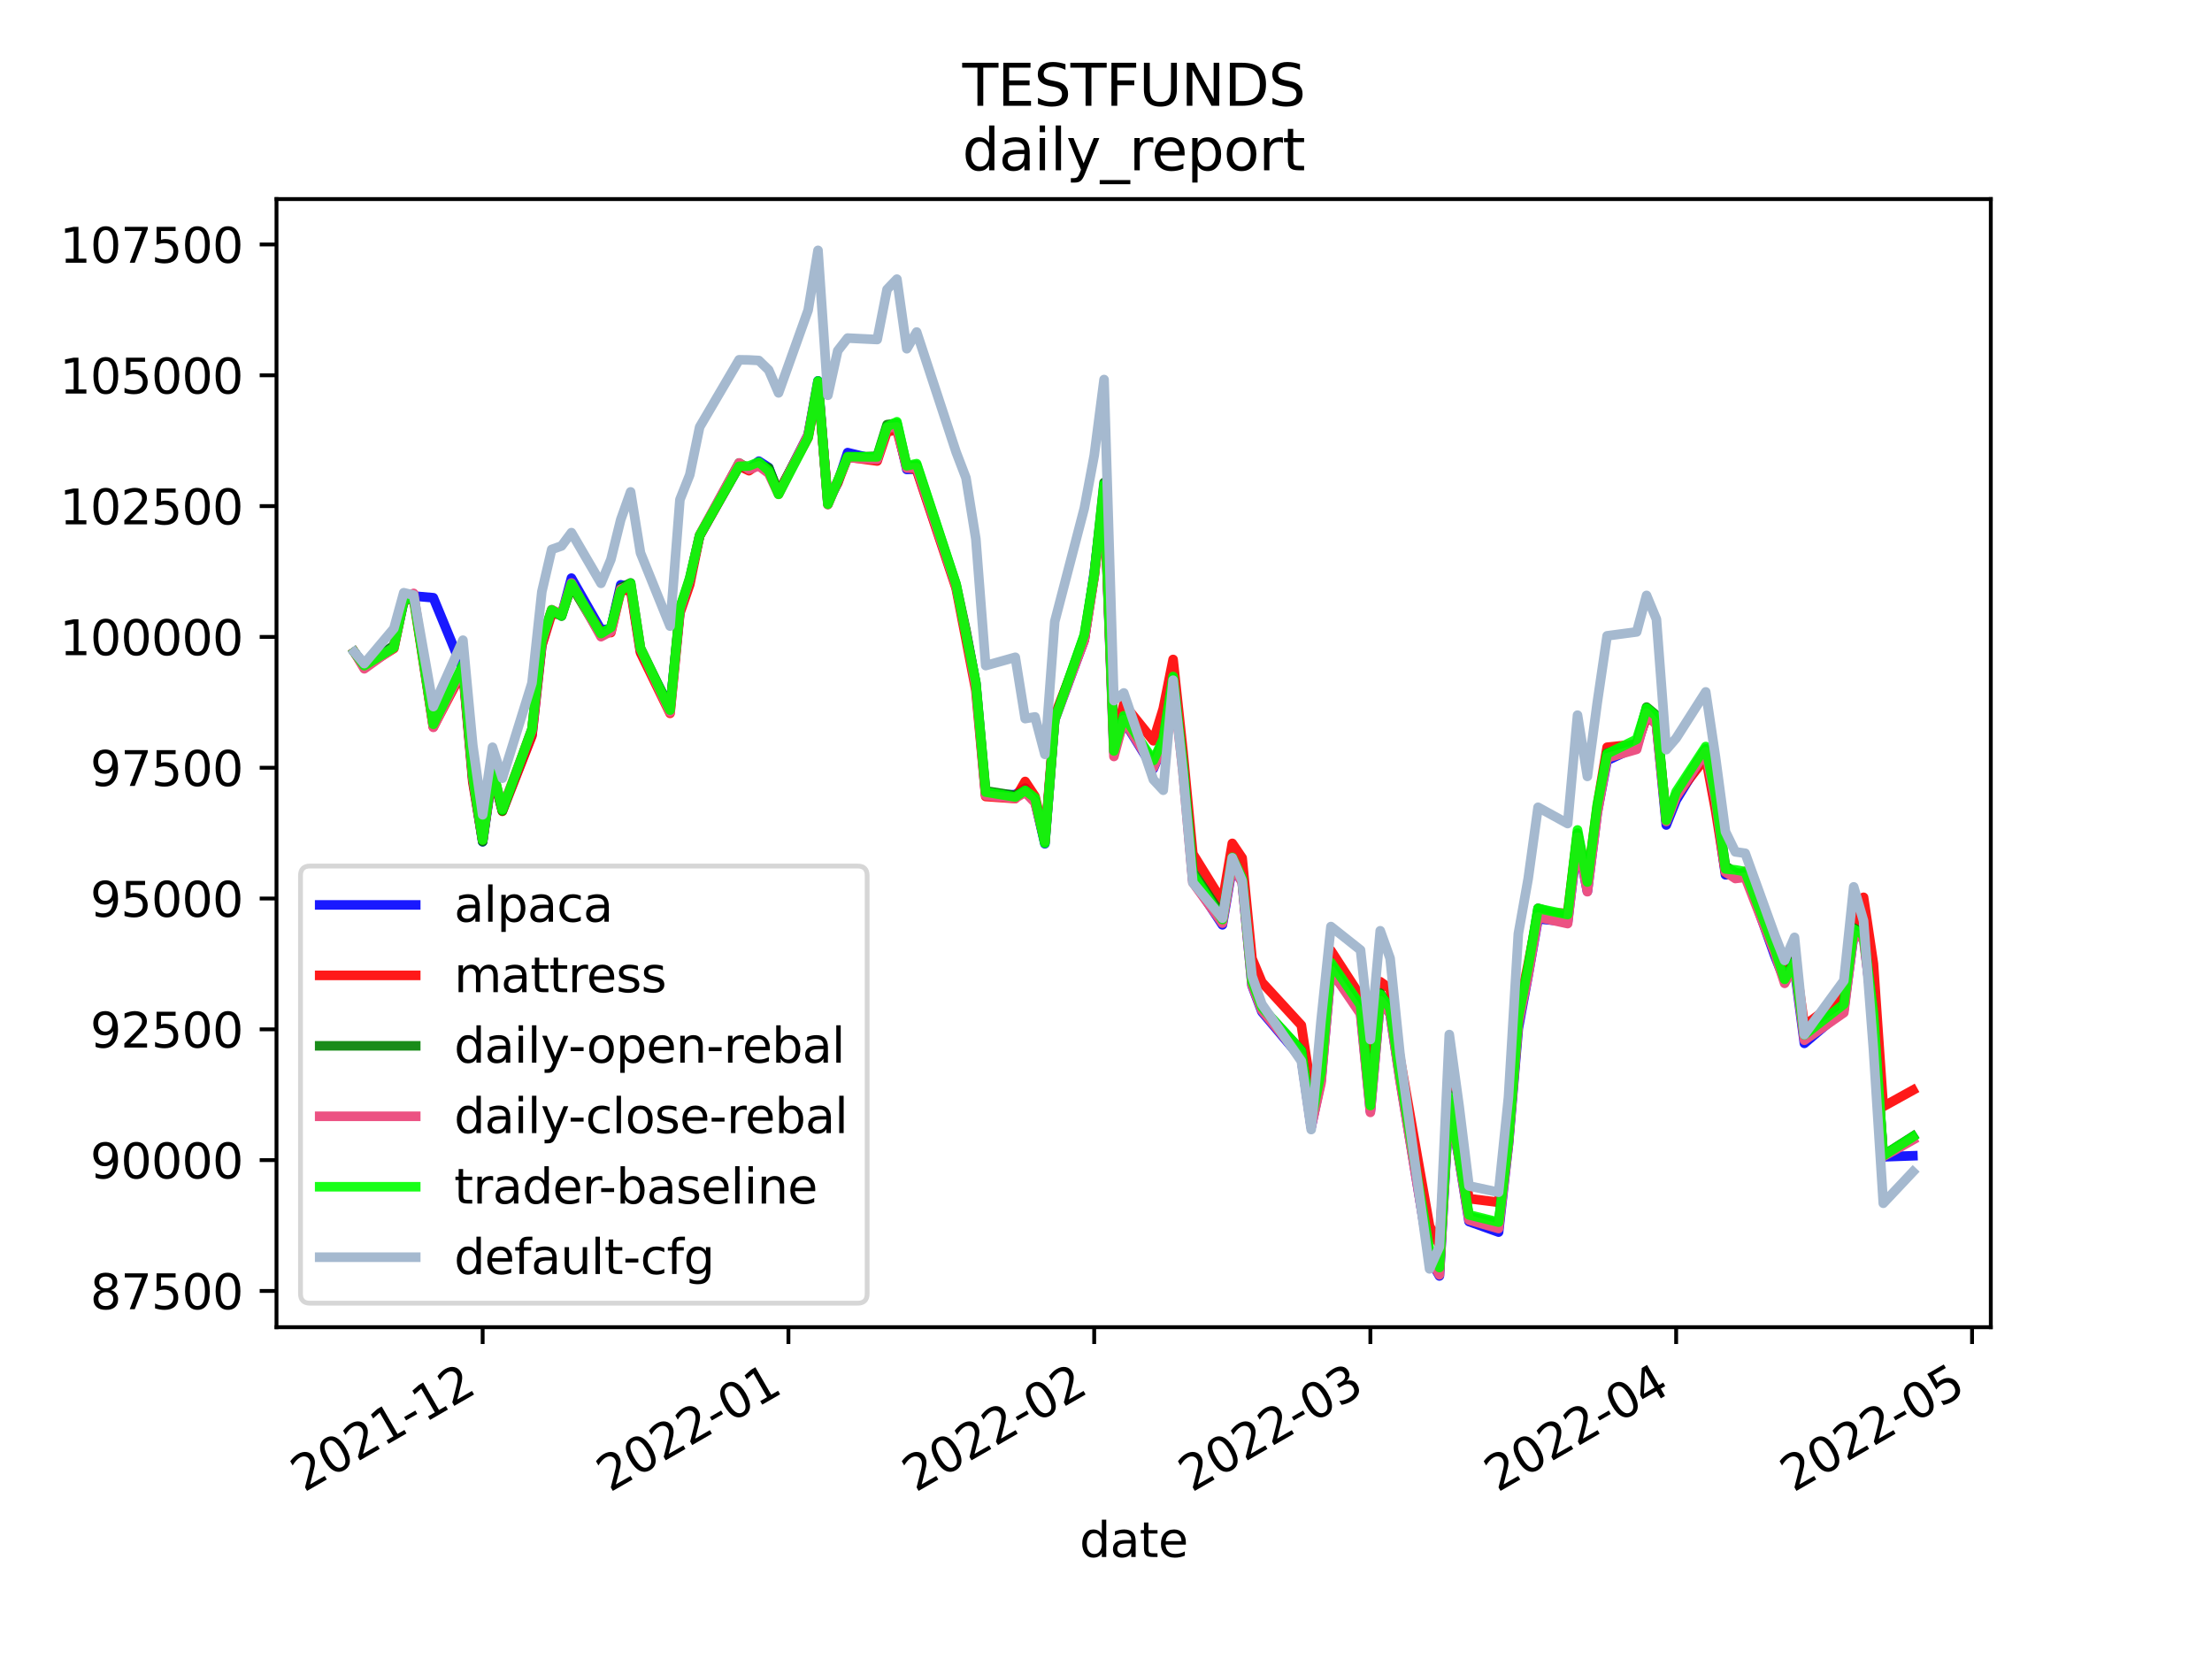 <?xml version="1.0" encoding="utf-8" standalone="no"?>
<!DOCTYPE svg PUBLIC "-//W3C//DTD SVG 1.1//EN"
  "http://www.w3.org/Graphics/SVG/1.1/DTD/svg11.dtd">
<svg height="345.6pt" version="1.1" viewBox="0 0 460.8 345.6" width="460.8pt" xmlns="http://www.w3.org/2000/svg" xmlns:xlink="http://www.w3.org/1999/xlink">
 <defs>
  <style type="text/css">*{stroke-linecap:butt;stroke-linejoin:round;}</style>
 </defs>
 <g id="figure_1">
  <g id="patch_1">
   <path d="M 0 345.6 
L 460.8 345.6 
L 460.8 0 
L 0 0 
z
" style="fill:#ffffff;"/>
  </g>
  <g id="axes_1">
   <g id="patch_2">
    <path d="M 57.6 276.48 
L 414.72 276.48 
L 414.72 41.472 
L 57.6 41.472 
z
" style="fill:#ffffff;"/>
   </g>
   <g id="matplotlib.axis_1">
    <g id="xtick_1">
     <g id="line2d_1">
      <defs>
       <path d="M 0 0 
L 0 3.5 
" id="m4048d8fb0c" style="stroke:#000000;stroke-width:0.8;"/>
      </defs>
      <g>
       <use style="stroke:#000000;stroke-width:0.8;" x="100.545" xlink:href="#m4048d8fb0c" y="276.48"/>
      </g>
     </g>
     <g id="text_1">
      <!-- 2021-12 -->
      <g transform="translate(63.32 310.952)rotate(-30)scale(0.1 -0.1)">
       <defs>
        <path d="M 1228 531 
L 3431 531 
L 3431 0 
L 469 0 
L 469 531 
Q 828 903 1448 1529 
Q 2069 2156 2228 2338 
Q 2531 2678 2651 2914 
Q 2772 3150 2772 3378 
Q 2772 3750 2511 3984 
Q 2250 4219 1831 4219 
Q 1534 4219 1204 4116 
Q 875 4013 500 3803 
L 500 4441 
Q 881 4594 1212 4672 
Q 1544 4750 1819 4750 
Q 2544 4750 2975 4387 
Q 3406 4025 3406 3419 
Q 3406 3131 3298 2873 
Q 3191 2616 2906 2266 
Q 2828 2175 2409 1742 
Q 1991 1309 1228 531 
z
" id="DejaVuSans-32" transform="scale(0.016)"/>
        <path d="M 2034 4250 
Q 1547 4250 1301 3770 
Q 1056 3291 1056 2328 
Q 1056 1369 1301 889 
Q 1547 409 2034 409 
Q 2525 409 2770 889 
Q 3016 1369 3016 2328 
Q 3016 3291 2770 3770 
Q 2525 4250 2034 4250 
z
M 2034 4750 
Q 2819 4750 3233 4129 
Q 3647 3509 3647 2328 
Q 3647 1150 3233 529 
Q 2819 -91 2034 -91 
Q 1250 -91 836 529 
Q 422 1150 422 2328 
Q 422 3509 836 4129 
Q 1250 4750 2034 4750 
z
" id="DejaVuSans-30" transform="scale(0.016)"/>
        <path d="M 794 531 
L 1825 531 
L 1825 4091 
L 703 3866 
L 703 4441 
L 1819 4666 
L 2450 4666 
L 2450 531 
L 3481 531 
L 3481 0 
L 794 0 
L 794 531 
z
" id="DejaVuSans-31" transform="scale(0.016)"/>
        <path d="M 313 2009 
L 1997 2009 
L 1997 1497 
L 313 1497 
L 313 2009 
z
" id="DejaVuSans-2d" transform="scale(0.016)"/>
       </defs>
       <use xlink:href="#DejaVuSans-32"/>
       <use x="63.623" xlink:href="#DejaVuSans-30"/>
       <use x="127.246" xlink:href="#DejaVuSans-32"/>
       <use x="190.869" xlink:href="#DejaVuSans-31"/>
       <use x="254.492" xlink:href="#DejaVuSans-2d"/>
       <use x="290.576" xlink:href="#DejaVuSans-31"/>
       <use x="354.199" xlink:href="#DejaVuSans-32"/>
      </g>
     </g>
    </g>
    <g id="xtick_2">
     <g id="line2d_2">
      <g>
       <use style="stroke:#000000;stroke-width:0.8;" x="164.243" xlink:href="#m4048d8fb0c" y="276.48"/>
      </g>
     </g>
     <g id="text_2">
      <!-- 2022-01 -->
      <g transform="translate(127.018 310.952)rotate(-30)scale(0.1 -0.1)">
       <use xlink:href="#DejaVuSans-32"/>
       <use x="63.623" xlink:href="#DejaVuSans-30"/>
       <use x="127.246" xlink:href="#DejaVuSans-32"/>
       <use x="190.869" xlink:href="#DejaVuSans-32"/>
       <use x="254.492" xlink:href="#DejaVuSans-2d"/>
       <use x="290.576" xlink:href="#DejaVuSans-30"/>
       <use x="354.199" xlink:href="#DejaVuSans-31"/>
      </g>
     </g>
    </g>
    <g id="xtick_3">
     <g id="line2d_3">
      <g>
       <use style="stroke:#000000;stroke-width:0.8;" x="227.941" xlink:href="#m4048d8fb0c" y="276.48"/>
      </g>
     </g>
     <g id="text_3">
      <!-- 2022-02 -->
      <g transform="translate(190.716 310.952)rotate(-30)scale(0.1 -0.1)">
       <use xlink:href="#DejaVuSans-32"/>
       <use x="63.623" xlink:href="#DejaVuSans-30"/>
       <use x="127.246" xlink:href="#DejaVuSans-32"/>
       <use x="190.869" xlink:href="#DejaVuSans-32"/>
       <use x="254.492" xlink:href="#DejaVuSans-2d"/>
       <use x="290.576" xlink:href="#DejaVuSans-30"/>
       <use x="354.199" xlink:href="#DejaVuSans-32"/>
      </g>
     </g>
    </g>
    <g id="xtick_4">
     <g id="line2d_4">
      <g>
       <use style="stroke:#000000;stroke-width:0.8;" x="285.475" xlink:href="#m4048d8fb0c" y="276.48"/>
      </g>
     </g>
     <g id="text_4">
      <!-- 2022-03 -->
      <g transform="translate(248.25 310.952)rotate(-30)scale(0.1 -0.1)">
       <defs>
        <path d="M 2597 2516 
Q 3050 2419 3304 2112 
Q 3559 1806 3559 1356 
Q 3559 666 3084 287 
Q 2609 -91 1734 -91 
Q 1441 -91 1130 -33 
Q 819 25 488 141 
L 488 750 
Q 750 597 1062 519 
Q 1375 441 1716 441 
Q 2309 441 2620 675 
Q 2931 909 2931 1356 
Q 2931 1769 2642 2001 
Q 2353 2234 1838 2234 
L 1294 2234 
L 1294 2753 
L 1863 2753 
Q 2328 2753 2575 2939 
Q 2822 3125 2822 3475 
Q 2822 3834 2567 4026 
Q 2313 4219 1838 4219 
Q 1578 4219 1281 4162 
Q 984 4106 628 3988 
L 628 4550 
Q 988 4650 1302 4700 
Q 1616 4750 1894 4750 
Q 2613 4750 3031 4423 
Q 3450 4097 3450 3541 
Q 3450 3153 3228 2886 
Q 3006 2619 2597 2516 
z
" id="DejaVuSans-33" transform="scale(0.016)"/>
       </defs>
       <use xlink:href="#DejaVuSans-32"/>
       <use x="63.623" xlink:href="#DejaVuSans-30"/>
       <use x="127.246" xlink:href="#DejaVuSans-32"/>
       <use x="190.869" xlink:href="#DejaVuSans-32"/>
       <use x="254.492" xlink:href="#DejaVuSans-2d"/>
       <use x="290.576" xlink:href="#DejaVuSans-30"/>
       <use x="354.199" xlink:href="#DejaVuSans-33"/>
      </g>
     </g>
    </g>
    <g id="xtick_5">
     <g id="line2d_5">
      <g>
       <use style="stroke:#000000;stroke-width:0.8;" x="349.173" xlink:href="#m4048d8fb0c" y="276.48"/>
      </g>
     </g>
     <g id="text_5">
      <!-- 2022-04 -->
      <g transform="translate(311.948 310.952)rotate(-30)scale(0.1 -0.1)">
       <defs>
        <path d="M 2419 4116 
L 825 1625 
L 2419 1625 
L 2419 4116 
z
M 2253 4666 
L 3047 4666 
L 3047 1625 
L 3713 1625 
L 3713 1100 
L 3047 1100 
L 3047 0 
L 2419 0 
L 2419 1100 
L 313 1100 
L 313 1709 
L 2253 4666 
z
" id="DejaVuSans-34" transform="scale(0.016)"/>
       </defs>
       <use xlink:href="#DejaVuSans-32"/>
       <use x="63.623" xlink:href="#DejaVuSans-30"/>
       <use x="127.246" xlink:href="#DejaVuSans-32"/>
       <use x="190.869" xlink:href="#DejaVuSans-32"/>
       <use x="254.492" xlink:href="#DejaVuSans-2d"/>
       <use x="290.576" xlink:href="#DejaVuSans-30"/>
       <use x="354.199" xlink:href="#DejaVuSans-34"/>
      </g>
     </g>
    </g>
    <g id="xtick_6">
     <g id="line2d_6">
      <g>
       <use style="stroke:#000000;stroke-width:0.8;" x="410.816" xlink:href="#m4048d8fb0c" y="276.48"/>
      </g>
     </g>
     <g id="text_6">
      <!-- 2022-05 -->
      <g transform="translate(373.591 310.952)rotate(-30)scale(0.1 -0.1)">
       <defs>
        <path d="M 691 4666 
L 3169 4666 
L 3169 4134 
L 1269 4134 
L 1269 2991 
Q 1406 3038 1543 3061 
Q 1681 3084 1819 3084 
Q 2600 3084 3056 2656 
Q 3513 2228 3513 1497 
Q 3513 744 3044 326 
Q 2575 -91 1722 -91 
Q 1428 -91 1123 -41 
Q 819 9 494 109 
L 494 744 
Q 775 591 1075 516 
Q 1375 441 1709 441 
Q 2250 441 2565 725 
Q 2881 1009 2881 1497 
Q 2881 1984 2565 2268 
Q 2250 2553 1709 2553 
Q 1456 2553 1204 2497 
Q 953 2441 691 2322 
L 691 4666 
z
" id="DejaVuSans-35" transform="scale(0.016)"/>
       </defs>
       <use xlink:href="#DejaVuSans-32"/>
       <use x="63.623" xlink:href="#DejaVuSans-30"/>
       <use x="127.246" xlink:href="#DejaVuSans-32"/>
       <use x="190.869" xlink:href="#DejaVuSans-32"/>
       <use x="254.492" xlink:href="#DejaVuSans-2d"/>
       <use x="290.576" xlink:href="#DejaVuSans-30"/>
       <use x="354.199" xlink:href="#DejaVuSans-35"/>
      </g>
     </g>
    </g>
    <g id="text_7">
     <!-- date -->
     <g transform="translate(224.885 324.351)scale(0.1 -0.1)">
      <defs>
       <path d="M 2906 2969 
L 2906 4863 
L 3481 4863 
L 3481 0 
L 2906 0 
L 2906 525 
Q 2725 213 2448 61 
Q 2172 -91 1784 -91 
Q 1150 -91 751 415 
Q 353 922 353 1747 
Q 353 2572 751 3078 
Q 1150 3584 1784 3584 
Q 2172 3584 2448 3432 
Q 2725 3281 2906 2969 
z
M 947 1747 
Q 947 1113 1208 752 
Q 1469 391 1925 391 
Q 2381 391 2643 752 
Q 2906 1113 2906 1747 
Q 2906 2381 2643 2742 
Q 2381 3103 1925 3103 
Q 1469 3103 1208 2742 
Q 947 2381 947 1747 
z
" id="DejaVuSans-64" transform="scale(0.016)"/>
       <path d="M 2194 1759 
Q 1497 1759 1228 1600 
Q 959 1441 959 1056 
Q 959 750 1161 570 
Q 1363 391 1709 391 
Q 2188 391 2477 730 
Q 2766 1069 2766 1631 
L 2766 1759 
L 2194 1759 
z
M 3341 1997 
L 3341 0 
L 2766 0 
L 2766 531 
Q 2569 213 2275 61 
Q 1981 -91 1556 -91 
Q 1019 -91 701 211 
Q 384 513 384 1019 
Q 384 1609 779 1909 
Q 1175 2209 1959 2209 
L 2766 2209 
L 2766 2266 
Q 2766 2663 2505 2880 
Q 2244 3097 1772 3097 
Q 1472 3097 1187 3025 
Q 903 2953 641 2809 
L 641 3341 
Q 956 3463 1253 3523 
Q 1550 3584 1831 3584 
Q 2591 3584 2966 3190 
Q 3341 2797 3341 1997 
z
" id="DejaVuSans-61" transform="scale(0.016)"/>
       <path d="M 1172 4494 
L 1172 3500 
L 2356 3500 
L 2356 3053 
L 1172 3053 
L 1172 1153 
Q 1172 725 1289 603 
Q 1406 481 1766 481 
L 2356 481 
L 2356 0 
L 1766 0 
Q 1100 0 847 248 
Q 594 497 594 1153 
L 594 3053 
L 172 3053 
L 172 3500 
L 594 3500 
L 594 4494 
L 1172 4494 
z
" id="DejaVuSans-74" transform="scale(0.016)"/>
       <path d="M 3597 1894 
L 3597 1613 
L 953 1613 
Q 991 1019 1311 708 
Q 1631 397 2203 397 
Q 2534 397 2845 478 
Q 3156 559 3463 722 
L 3463 178 
Q 3153 47 2828 -22 
Q 2503 -91 2169 -91 
Q 1331 -91 842 396 
Q 353 884 353 1716 
Q 353 2575 817 3079 
Q 1281 3584 2069 3584 
Q 2775 3584 3186 3129 
Q 3597 2675 3597 1894 
z
M 3022 2063 
Q 3016 2534 2758 2815 
Q 2500 3097 2075 3097 
Q 1594 3097 1305 2825 
Q 1016 2553 972 2059 
L 3022 2063 
z
" id="DejaVuSans-65" transform="scale(0.016)"/>
      </defs>
      <use xlink:href="#DejaVuSans-64"/>
      <use x="63.477" xlink:href="#DejaVuSans-61"/>
      <use x="124.756" xlink:href="#DejaVuSans-74"/>
      <use x="163.965" xlink:href="#DejaVuSans-65"/>
     </g>
    </g>
   </g>
   <g id="matplotlib.axis_2">
    <g id="ytick_1">
     <g id="line2d_7">
      <defs>
       <path d="M 0 0 
L -3.5 0 
" id="me49f581b72" style="stroke:#000000;stroke-width:0.8;"/>
      </defs>
      <g>
       <use style="stroke:#000000;stroke-width:0.8;" x="57.6" xlink:href="#me49f581b72" y="268.928"/>
      </g>
     </g>
     <g id="text_8">
      <!-- 87500 -->
      <g transform="translate(18.788 272.727)scale(0.1 -0.1)">
       <defs>
        <path d="M 2034 2216 
Q 1584 2216 1326 1975 
Q 1069 1734 1069 1313 
Q 1069 891 1326 650 
Q 1584 409 2034 409 
Q 2484 409 2743 651 
Q 3003 894 3003 1313 
Q 3003 1734 2745 1975 
Q 2488 2216 2034 2216 
z
M 1403 2484 
Q 997 2584 770 2862 
Q 544 3141 544 3541 
Q 544 4100 942 4425 
Q 1341 4750 2034 4750 
Q 2731 4750 3128 4425 
Q 3525 4100 3525 3541 
Q 3525 3141 3298 2862 
Q 3072 2584 2669 2484 
Q 3125 2378 3379 2068 
Q 3634 1759 3634 1313 
Q 3634 634 3220 271 
Q 2806 -91 2034 -91 
Q 1263 -91 848 271 
Q 434 634 434 1313 
Q 434 1759 690 2068 
Q 947 2378 1403 2484 
z
M 1172 3481 
Q 1172 3119 1398 2916 
Q 1625 2713 2034 2713 
Q 2441 2713 2670 2916 
Q 2900 3119 2900 3481 
Q 2900 3844 2670 4047 
Q 2441 4250 2034 4250 
Q 1625 4250 1398 4047 
Q 1172 3844 1172 3481 
z
" id="DejaVuSans-38" transform="scale(0.016)"/>
        <path d="M 525 4666 
L 3525 4666 
L 3525 4397 
L 1831 0 
L 1172 0 
L 2766 4134 
L 525 4134 
L 525 4666 
z
" id="DejaVuSans-37" transform="scale(0.016)"/>
       </defs>
       <use xlink:href="#DejaVuSans-38"/>
       <use x="63.623" xlink:href="#DejaVuSans-37"/>
       <use x="127.246" xlink:href="#DejaVuSans-35"/>
       <use x="190.869" xlink:href="#DejaVuSans-30"/>
       <use x="254.492" xlink:href="#DejaVuSans-30"/>
      </g>
     </g>
    </g>
    <g id="ytick_2">
     <g id="line2d_8">
      <g>
       <use style="stroke:#000000;stroke-width:0.8;" x="57.6" xlink:href="#me49f581b72" y="241.678"/>
      </g>
     </g>
     <g id="text_9">
      <!-- 90000 -->
      <g transform="translate(18.788 245.477)scale(0.1 -0.1)">
       <defs>
        <path d="M 703 97 
L 703 672 
Q 941 559 1184 500 
Q 1428 441 1663 441 
Q 2288 441 2617 861 
Q 2947 1281 2994 2138 
Q 2813 1869 2534 1725 
Q 2256 1581 1919 1581 
Q 1219 1581 811 2004 
Q 403 2428 403 3163 
Q 403 3881 828 4315 
Q 1253 4750 1959 4750 
Q 2769 4750 3195 4129 
Q 3622 3509 3622 2328 
Q 3622 1225 3098 567 
Q 2575 -91 1691 -91 
Q 1453 -91 1209 -44 
Q 966 3 703 97 
z
M 1959 2075 
Q 2384 2075 2632 2365 
Q 2881 2656 2881 3163 
Q 2881 3666 2632 3958 
Q 2384 4250 1959 4250 
Q 1534 4250 1286 3958 
Q 1038 3666 1038 3163 
Q 1038 2656 1286 2365 
Q 1534 2075 1959 2075 
z
" id="DejaVuSans-39" transform="scale(0.016)"/>
       </defs>
       <use xlink:href="#DejaVuSans-39"/>
       <use x="63.623" xlink:href="#DejaVuSans-30"/>
       <use x="127.246" xlink:href="#DejaVuSans-30"/>
       <use x="190.869" xlink:href="#DejaVuSans-30"/>
       <use x="254.492" xlink:href="#DejaVuSans-30"/>
      </g>
     </g>
    </g>
    <g id="ytick_3">
     <g id="line2d_9">
      <g>
       <use style="stroke:#000000;stroke-width:0.8;" x="57.6" xlink:href="#me49f581b72" y="214.429"/>
      </g>
     </g>
     <g id="text_10">
      <!-- 92500 -->
      <g transform="translate(18.788 218.228)scale(0.1 -0.1)">
       <use xlink:href="#DejaVuSans-39"/>
       <use x="63.623" xlink:href="#DejaVuSans-32"/>
       <use x="127.246" xlink:href="#DejaVuSans-35"/>
       <use x="190.869" xlink:href="#DejaVuSans-30"/>
       <use x="254.492" xlink:href="#DejaVuSans-30"/>
      </g>
     </g>
    </g>
    <g id="ytick_4">
     <g id="line2d_10">
      <g>
       <use style="stroke:#000000;stroke-width:0.8;" x="57.6" xlink:href="#me49f581b72" y="187.179"/>
      </g>
     </g>
     <g id="text_11">
      <!-- 95000 -->
      <g transform="translate(18.788 190.979)scale(0.1 -0.1)">
       <use xlink:href="#DejaVuSans-39"/>
       <use x="63.623" xlink:href="#DejaVuSans-35"/>
       <use x="127.246" xlink:href="#DejaVuSans-30"/>
       <use x="190.869" xlink:href="#DejaVuSans-30"/>
       <use x="254.492" xlink:href="#DejaVuSans-30"/>
      </g>
     </g>
    </g>
    <g id="ytick_5">
     <g id="line2d_11">
      <g>
       <use style="stroke:#000000;stroke-width:0.8;" x="57.6" xlink:href="#me49f581b72" y="159.93"/>
      </g>
     </g>
     <g id="text_12">
      <!-- 97500 -->
      <g transform="translate(18.788 163.729)scale(0.1 -0.1)">
       <use xlink:href="#DejaVuSans-39"/>
       <use x="63.623" xlink:href="#DejaVuSans-37"/>
       <use x="127.246" xlink:href="#DejaVuSans-35"/>
       <use x="190.869" xlink:href="#DejaVuSans-30"/>
       <use x="254.492" xlink:href="#DejaVuSans-30"/>
      </g>
     </g>
    </g>
    <g id="ytick_6">
     <g id="line2d_12">
      <g>
       <use style="stroke:#000000;stroke-width:0.8;" x="57.6" xlink:href="#me49f581b72" y="132.68"/>
      </g>
     </g>
     <g id="text_13">
      <!-- 100000 -->
      <g transform="translate(12.425 136.48)scale(0.1 -0.1)">
       <use xlink:href="#DejaVuSans-31"/>
       <use x="63.623" xlink:href="#DejaVuSans-30"/>
       <use x="127.246" xlink:href="#DejaVuSans-30"/>
       <use x="190.869" xlink:href="#DejaVuSans-30"/>
       <use x="254.492" xlink:href="#DejaVuSans-30"/>
       <use x="318.115" xlink:href="#DejaVuSans-30"/>
      </g>
     </g>
    </g>
    <g id="ytick_7">
     <g id="line2d_13">
      <g>
       <use style="stroke:#000000;stroke-width:0.8;" x="57.6" xlink:href="#me49f581b72" y="105.431"/>
      </g>
     </g>
     <g id="text_14">
      <!-- 102500 -->
      <g transform="translate(12.425 109.23)scale(0.1 -0.1)">
       <use xlink:href="#DejaVuSans-31"/>
       <use x="63.623" xlink:href="#DejaVuSans-30"/>
       <use x="127.246" xlink:href="#DejaVuSans-32"/>
       <use x="190.869" xlink:href="#DejaVuSans-35"/>
       <use x="254.492" xlink:href="#DejaVuSans-30"/>
       <use x="318.115" xlink:href="#DejaVuSans-30"/>
      </g>
     </g>
    </g>
    <g id="ytick_8">
     <g id="line2d_14">
      <g>
       <use style="stroke:#000000;stroke-width:0.8;" x="57.6" xlink:href="#me49f581b72" y="78.182"/>
      </g>
     </g>
     <g id="text_15">
      <!-- 105000 -->
      <g transform="translate(12.425 81.981)scale(0.1 -0.1)">
       <use xlink:href="#DejaVuSans-31"/>
       <use x="63.623" xlink:href="#DejaVuSans-30"/>
       <use x="127.246" xlink:href="#DejaVuSans-35"/>
       <use x="190.869" xlink:href="#DejaVuSans-30"/>
       <use x="254.492" xlink:href="#DejaVuSans-30"/>
       <use x="318.115" xlink:href="#DejaVuSans-30"/>
      </g>
     </g>
    </g>
    <g id="ytick_9">
     <g id="line2d_15">
      <g>
       <use style="stroke:#000000;stroke-width:0.8;" x="57.6" xlink:href="#me49f581b72" y="50.932"/>
      </g>
     </g>
     <g id="text_16">
      <!-- 107500 -->
      <g transform="translate(12.425 54.731)scale(0.1 -0.1)">
       <use xlink:href="#DejaVuSans-31"/>
       <use x="63.623" xlink:href="#DejaVuSans-30"/>
       <use x="127.246" xlink:href="#DejaVuSans-37"/>
       <use x="190.869" xlink:href="#DejaVuSans-35"/>
       <use x="254.492" xlink:href="#DejaVuSans-30"/>
       <use x="318.115" xlink:href="#DejaVuSans-30"/>
      </g>
     </g>
    </g>
   </g>
   <g id="line2d_16">
    <path clip-path="url(#p5a3e09d3bb)" d="M 73.833 135.859 
L 75.888 138.495 
L 82.052 134.688 
L 84.107 125.357 
L 86.161 124.162 
L 90.271 124.522 
L 96.435 139.481 
L 98.49 162.37 
L 100.545 175.36 
L 102.6 161.167 
L 104.654 168.841 
L 110.819 153.027 
L 112.873 134.28 
L 114.928 127.313 
L 116.983 128.153 
L 119.038 120.436 
L 125.202 131.21 
L 127.257 131 
L 129.312 121.83 
L 131.366 122.293 
L 133.421 135.645 
L 139.586 147.456 
L 141.64 127.342 
L 143.695 120.533 
L 145.75 111.585 
L 153.969 97.097 
L 156.024 97.7 
L 158.079 96.069 
L 160.133 97.392 
L 162.188 102.831 
L 168.352 90.564 
L 170.407 79.33 
L 172.462 104.766 
L 174.517 100.53 
L 176.572 94.289 
L 182.736 95.778 
L 184.791 88.864 
L 186.845 88.816 
L 188.9 97.787 
L 190.955 97.711 
L 199.174 122.2 
L 201.229 131.648 
L 203.284 142.418 
L 205.338 165.581 
L 211.503 165.54 
L 213.557 164.191 
L 215.612 166.958 
L 217.667 175.772 
L 219.722 149.97 
L 225.886 133.281 
L 227.941 119.356 
L 229.996 102.092 
L 232.05 156.608 
L 234.105 150.12 
L 240.27 160.136 
L 242.324 155.284 
L 244.379 142.073 
L 246.434 159.61 
L 248.489 183.325 
L 254.653 192.659 
L 256.708 180.591 
L 258.763 183.679 
L 260.817 205.299 
L 262.872 210.757 
L 271.091 220.484 
L 273.146 234.768 
L 275.201 225.063 
L 277.256 202.253 
L 283.42 210.675 
L 285.475 231.415 
L 287.529 208.412 
L 289.584 211.207 
L 291.639 224.783 
L 297.803 262.168 
L 299.858 265.798 
L 301.913 229.66 
L 303.968 241.561 
L 306.022 254.465 
L 312.187 256.673 
L 314.241 238.404 
L 316.296 214.231 
L 318.351 203.146 
L 320.406 191.417 
L 326.57 191.991 
L 328.625 175.158 
L 330.68 185.677 
L 332.734 169.278 
L 334.789 158.415 
L 340.954 155.555 
L 343.008 149.047 
L 345.063 150.738 
L 347.118 171.864 
L 349.173 166.696 
L 355.337 156.625 
L 357.392 167.512 
L 359.447 182.231 
L 361.501 182.146 
L 363.556 181.852 
L 369.72 199.109 
L 371.775 204.256 
L 373.83 201.712 
L 375.885 217.348 
L 384.104 210.348 
L 386.159 194.859 
L 388.213 195.109 
L 390.268 212.386 
L 392.323 240.986 
L 398.487 240.771 
" style="fill:none;stroke:#0000ff;stroke-linecap:square;stroke-opacity:0.9;stroke-width:2;"/>
   </g>
   <g id="line2d_17">
    <path clip-path="url(#p5a3e09d3bb)" d="M 73.833 135.859 
L 75.888 138.943 
L 82.052 135.088 
L 84.107 125.106 
L 86.161 124.699 
L 90.271 151.432 
L 96.435 139.721 
L 98.49 162.912 
L 100.545 175.06 
L 102.6 160.919 
L 104.654 169.009 
L 110.819 153.287 
L 112.873 134.461 
L 114.928 127.856 
L 116.983 128.018 
L 119.038 121.999 
L 125.202 131.778 
L 127.257 131.777 
L 129.312 123.101 
L 131.366 122.853 
L 133.421 135.956 
L 139.586 148.602 
L 141.64 127.704 
L 143.695 121.763 
L 145.75 111.634 
L 153.969 97.051 
L 156.024 98.054 
L 158.079 96.627 
L 160.133 97.917 
L 162.188 102.497 
L 168.352 91.143 
L 170.407 80.273 
L 172.462 104.244 
L 174.517 100.615 
L 176.572 95.216 
L 182.736 96.034 
L 184.791 89.931 
L 186.845 89.574 
L 188.9 97.261 
L 190.955 97.922 
L 199.174 122.536 
L 201.229 133.12 
L 203.284 143.807 
L 205.338 165.925 
L 211.503 166.359 
L 213.557 162.794 
L 215.612 165.888 
L 217.667 174.875 
L 219.722 149.125 
L 225.886 133.277 
L 227.941 120.068 
L 229.996 102.902 
L 232.05 154.888 
L 234.105 146.654 
L 240.27 154.32 
L 242.324 147.631 
L 244.379 137.375 
L 246.434 156.496 
L 248.489 177.864 
L 254.653 187.83 
L 256.708 175.689 
L 258.763 178.729 
L 260.817 199.681 
L 262.872 204.615 
L 271.091 213.574 
L 273.146 226.992 
L 275.201 221.386 
L 277.256 198.03 
L 283.42 207.544 
L 285.475 228.349 
L 287.529 204.508 
L 289.584 205.977 
L 291.639 220.326 
L 297.803 255.426 
L 299.858 259.326 
L 301.913 225.412 
L 303.968 237.847 
L 306.022 249.691 
L 312.187 250.465 
L 314.241 234.194 
L 316.296 210.626 
L 318.351 200.842 
L 320.406 190.181 
L 326.57 190.235 
L 328.625 173.605 
L 330.68 183.575 
L 332.734 167.967 
L 334.789 155.661 
L 340.954 155.021 
L 343.008 149.477 
L 345.063 150.578 
L 347.118 170.184 
L 349.173 165.79 
L 355.337 157.81 
L 357.392 168.864 
L 359.447 181.745 
L 361.501 182.72 
L 363.556 181.53 
L 369.72 197.226 
L 371.775 203.284 
L 373.83 198.975 
L 375.885 213.648 
L 384.104 207.515 
L 386.159 192.766 
L 388.213 186.929 
L 390.268 200.744 
L 392.323 230.511 
L 398.487 227.099 
" style="fill:none;stroke:#ff0000;stroke-linecap:square;stroke-opacity:0.9;stroke-width:2;"/>
   </g>
   <g id="line2d_18">
    <path clip-path="url(#p5a3e09d3bb)" d="M 73.833 135.859 
L 75.888 138.944 
L 82.052 134.425 
L 84.107 124.922 
L 86.161 124.14 
L 90.271 151.263 
L 96.435 138.784 
L 98.49 161.975 
L 100.545 175.307 
L 102.6 160.278 
L 104.654 168.924 
L 110.819 151.854 
L 112.873 133.68 
L 114.928 127.023 
L 116.983 128.355 
L 119.038 121.94 
L 125.202 132.355 
L 127.257 130.808 
L 129.312 122.466 
L 131.366 121.434 
L 133.421 135.009 
L 139.586 147.724 
L 141.64 126.731 
L 143.695 120.748 
L 145.75 111.59 
L 153.969 96.444 
L 156.024 97.682 
L 158.079 96.871 
L 160.133 97.481 
L 162.188 102.646 
L 168.352 90.763 
L 170.407 79.813 
L 172.462 105.048 
L 174.517 100.235 
L 176.572 95.282 
L 182.736 95.042 
L 184.791 88.46 
L 186.845 88.173 
L 188.9 97.067 
L 190.955 96.867 
L 199.174 121.768 
L 201.229 131.311 
L 203.284 142.319 
L 205.338 164.759 
L 211.503 165.737 
L 213.557 164.748 
L 215.612 166.748 
L 217.667 175.528 
L 219.722 149.744 
L 225.886 132.375 
L 227.941 119.851 
L 229.996 100.517 
L 232.05 155.597 
L 234.105 149.394 
L 240.27 158.88 
L 242.324 154.273 
L 244.379 141.193 
L 246.434 159.079 
L 248.489 181.589 
L 254.653 190.856 
L 256.708 179.244 
L 258.763 183.053 
L 260.817 204.008 
L 262.872 209.938 
L 271.091 218.795 
L 273.146 232.888 
L 275.201 223.973 
L 277.256 201.151 
L 283.42 209.904 
L 285.475 230.001 
L 287.529 206.886 
L 289.584 210.339 
L 291.639 224.061 
L 297.803 261.188 
L 299.858 264.683 
L 301.913 228.035 
L 303.968 241.313 
L 306.022 253.472 
L 312.187 254.816 
L 314.241 237.715 
L 316.296 212.884 
L 318.351 201.749 
L 320.406 189.207 
L 326.57 191.114 
L 328.625 173.555 
L 330.68 184.318 
L 332.734 168.519 
L 334.789 156.9 
L 340.954 154.849 
L 343.008 147.307 
L 345.063 149.012 
L 347.118 171.066 
L 349.173 165.661 
L 355.337 155.988 
L 357.392 166.66 
L 359.447 180.402 
L 361.501 181.763 
L 363.556 182.074 
L 369.72 198.138 
L 371.775 204.193 
L 373.83 200.005 
L 375.885 215.863 
L 384.104 209.259 
L 386.159 193.319 
L 388.213 194.395 
L 390.268 211.456 
L 392.323 240.654 
L 398.487 236.725 
" style="fill:none;stroke:#008000;stroke-linecap:square;stroke-opacity:0.9;stroke-width:2;"/>
   </g>
   <g id="line2d_19">
    <path clip-path="url(#p5a3e09d3bb)" d="M 73.833 135.859 
L 75.888 139.321 
L 82.052 134.876 
L 84.107 124.604 
L 86.161 123.617 
L 90.271 151.522 
L 96.435 139.055 
L 98.49 161.955 
L 100.545 174.919 
L 102.6 160.469 
L 104.654 168.427 
L 110.819 152.113 
L 112.873 133.671 
L 114.928 127.042 
L 116.983 127.963 
L 119.038 121.444 
L 125.202 132.632 
L 127.257 131.53 
L 129.312 122.732 
L 131.366 121.881 
L 133.421 135.163 
L 139.586 148.389 
L 141.64 127.048 
L 143.695 120.588 
L 145.75 111.438 
L 153.969 96.458 
L 156.024 97.759 
L 158.079 97.063 
L 160.133 98.608 
L 162.188 102.974 
L 168.352 90.607 
L 170.407 79.636 
L 172.462 105.13 
L 174.517 100.203 
L 176.572 95.332 
L 182.736 95.702 
L 184.791 89.121 
L 186.845 88.953 
L 188.9 97.505 
L 190.955 97.453 
L 199.174 122.117 
L 201.229 131.881 
L 203.284 142.956 
L 205.338 165.699 
L 211.503 166.281 
L 213.557 165.046 
L 215.612 167.208 
L 217.667 175.152 
L 219.722 149.896 
L 225.886 133.291 
L 227.941 120.046 
L 229.996 101.785 
L 232.05 157.592 
L 234.105 149.93 
L 240.27 159.906 
L 242.324 155.307 
L 244.379 142.14 
L 246.434 160.866 
L 248.489 183.828 
L 254.653 192.308 
L 256.708 180.183 
L 258.763 183.833 
L 260.817 205.157 
L 262.872 210.477 
L 271.091 220.317 
L 273.146 234.714 
L 275.201 225.609 
L 277.256 202.169 
L 283.42 211.201 
L 285.475 231.731 
L 287.529 208.459 
L 289.584 211.17 
L 291.639 225.048 
L 297.803 262.088 
L 299.858 265.564 
L 301.913 229.239 
L 303.968 241.564 
L 306.022 254.152 
L 312.187 255.927 
L 314.241 238.279 
L 316.296 213.234 
L 318.351 203.082 
L 320.406 191.054 
L 326.57 192.402 
L 328.625 174.424 
L 330.68 185.755 
L 332.734 169.491 
L 334.789 157.877 
L 340.954 156.101 
L 343.008 148.568 
L 345.063 151.018 
L 347.118 171.125 
L 349.173 165.998 
L 355.337 156.61 
L 357.392 166.856 
L 359.447 181.633 
L 361.501 183.011 
L 363.556 182.75 
L 369.72 198.534 
L 371.775 204.847 
L 373.83 201.022 
L 375.885 216.694 
L 384.104 210.966 
L 386.159 194.611 
L 388.213 195.566 
L 390.268 212.205 
L 392.323 240.928 
L 398.487 237.457 
" style="fill:none;stroke:#ec5283;stroke-linecap:square;stroke-width:2;"/>
   </g>
   <g id="line2d_20">
    <path clip-path="url(#p5a3e09d3bb)" d="M 73.833 135.859 
L 75.888 138.668 
L 82.052 134.87 
L 84.107 125.129 
L 86.161 124.454 
L 90.271 150.885 
L 96.435 138.467 
L 98.49 161.489 
L 100.545 174.982 
L 102.6 160.16 
L 104.654 168.719 
L 110.819 151.945 
L 112.873 133.252 
L 114.928 127.082 
L 116.983 128.265 
L 119.038 121.632 
L 125.202 131.986 
L 127.257 130.693 
L 129.312 123.11 
L 131.366 121.539 
L 133.421 135.052 
L 139.586 147.935 
L 141.64 126.637 
L 143.695 120.351 
L 145.75 111.518 
L 153.969 97.151 
L 156.024 97.063 
L 158.079 96.25 
L 160.133 98.053 
L 162.188 102.978 
L 168.352 91.137 
L 170.407 79.36 
L 172.462 105.021 
L 174.517 100.157 
L 176.572 95.13 
L 182.736 95.176 
L 184.791 88.881 
L 186.845 87.858 
L 188.9 97.024 
L 190.955 96.59 
L 199.174 121.698 
L 201.229 132.012 
L 203.284 142.107 
L 205.338 165.005 
L 211.503 166.035 
L 213.557 164.662 
L 215.612 166.194 
L 217.667 175.645 
L 219.722 149.951 
L 225.886 132.195 
L 227.941 119.677 
L 229.996 100.943 
L 232.05 156.434 
L 234.105 149.105 
L 240.27 158.432 
L 242.324 153.913 
L 244.379 140.919 
L 246.434 159.361 
L 248.489 182.173 
L 254.653 191.553 
L 256.708 178.593 
L 258.763 182.933 
L 260.817 204.425 
L 262.872 209.809 
L 271.091 218.879 
L 273.146 233.214 
L 275.201 223.397 
L 277.256 200.522 
L 283.42 209.397 
L 285.475 230.296 
L 287.529 207.152 
L 289.584 210.07 
L 291.639 223.786 
L 297.803 260.402 
L 299.858 264.055 
L 301.913 228.513 
L 303.968 241.013 
L 306.022 253.081 
L 312.187 254.599 
L 314.241 237.537 
L 316.296 211.99 
L 318.351 201.316 
L 320.406 189.26 
L 326.57 190.526 
L 328.625 172.895 
L 330.68 183.739 
L 332.734 167.638 
L 334.789 157.028 
L 340.954 154.012 
L 343.008 147.497 
L 345.063 149.26 
L 347.118 170.863 
L 349.173 164.939 
L 355.337 155.515 
L 357.392 165.77 
L 359.447 181.017 
L 361.501 181.208 
L 363.556 181.581 
L 369.72 197.647 
L 371.775 204.018 
L 373.83 200.442 
L 375.885 215.576 
L 384.104 209.199 
L 386.159 193.554 
L 388.213 194.774 
L 390.268 211.038 
L 392.323 240.745 
L 398.487 236.838 
" style="fill:none;stroke:#00ff00;stroke-linecap:square;stroke-opacity:0.9;stroke-width:2;"/>
   </g>
   <g id="line2d_21">
    <path clip-path="url(#p5a3e09d3bb)" d="M 73.833 135.859 
L 75.888 138.24 
L 82.052 130.918 
L 84.107 123.476 
L 86.161 123.965 
L 90.271 147.199 
L 96.435 133.362 
L 98.49 155.253 
L 100.545 169.734 
L 102.6 155.663 
L 104.654 162.112 
L 110.819 142.292 
L 112.873 123.279 
L 114.928 114.459 
L 116.983 113.729 
L 119.038 110.956 
L 125.202 121.519 
L 127.257 116.56 
L 129.312 108.263 
L 131.366 102.472 
L 133.421 115.167 
L 139.586 130.431 
L 141.64 104.086 
L 143.695 98.9 
L 145.75 88.954 
L 153.969 74.952 
L 156.024 74.986 
L 158.079 75.096 
L 160.133 77.082 
L 162.188 81.844 
L 168.352 64.612 
L 170.407 52.154 
L 172.462 82.342 
L 174.517 73.066 
L 176.572 70.427 
L 182.736 70.731 
L 184.791 60.291 
L 186.845 58.149 
L 188.9 72.647 
L 190.955 69.166 
L 199.174 94.171 
L 201.229 99.548 
L 203.284 112.265 
L 205.338 138.656 
L 211.503 136.924 
L 213.557 149.7 
L 215.612 149.344 
L 217.667 157.145 
L 219.722 129.483 
L 225.886 105.851 
L 227.941 94.896 
L 229.996 79.066 
L 232.05 145.951 
L 234.105 144.352 
L 240.27 162.408 
L 242.324 164.619 
L 244.379 141.692 
L 246.434 160.879 
L 248.489 183.863 
L 254.653 191.274 
L 256.708 178.702 
L 258.763 183.476 
L 260.817 203.314 
L 262.872 209.195 
L 271.091 221.041 
L 273.146 235.306 
L 275.201 212.61 
L 277.256 193.02 
L 283.42 197.911 
L 285.475 216.548 
L 287.529 193.897 
L 289.584 199.638 
L 291.639 219.535 
L 297.803 264.333 
L 299.858 259.718 
L 301.913 215.514 
L 303.968 230.461 
L 306.022 247.055 
L 312.187 248.368 
L 314.241 228.558 
L 316.296 194.527 
L 318.351 183.033 
L 320.406 168.171 
L 326.57 171.563 
L 328.625 148.977 
L 330.68 161.741 
L 332.734 146.402 
L 334.789 132.457 
L 340.954 131.636 
L 343.008 124.032 
L 345.063 128.998 
L 347.118 156.165 
L 349.173 153.785 
L 355.337 144.135 
L 357.392 157.858 
L 359.447 173.258 
L 361.501 177.457 
L 363.556 177.745 
L 369.72 194.818 
L 371.775 200.075 
L 373.83 195.268 
L 375.885 215.522 
L 384.104 204.288 
L 386.159 184.751 
L 388.213 191.838 
L 390.268 218.571 
L 392.323 250.661 
L 398.487 244.116 
" style="fill:none;stroke:#a5b9cf;stroke-linecap:square;stroke-width:2;"/>
   </g>
   <g id="patch_3">
    <path d="M 57.6 276.48 
L 57.6 41.472 
" style="fill:none;stroke:#000000;stroke-linecap:square;stroke-linejoin:miter;stroke-width:0.8;"/>
   </g>
   <g id="patch_4">
    <path d="M 414.72 276.48 
L 414.72 41.472 
" style="fill:none;stroke:#000000;stroke-linecap:square;stroke-linejoin:miter;stroke-width:0.8;"/>
   </g>
   <g id="patch_5">
    <path d="M 57.6 276.48 
L 414.72 276.48 
" style="fill:none;stroke:#000000;stroke-linecap:square;stroke-linejoin:miter;stroke-width:0.8;"/>
   </g>
   <g id="patch_6">
    <path d="M 57.6 41.472 
L 414.72 41.472 
" style="fill:none;stroke:#000000;stroke-linecap:square;stroke-linejoin:miter;stroke-width:0.8;"/>
   </g>
   <g id="text_17">
    <!-- TESTFUNDS -->
    <g transform="translate(200.47 22.035)scale(0.12 -0.12)">
     <defs>
      <path d="M -19 4666 
L 3928 4666 
L 3928 4134 
L 2272 4134 
L 2272 0 
L 1638 0 
L 1638 4134 
L -19 4134 
L -19 4666 
z
" id="DejaVuSans-54" transform="scale(0.016)"/>
      <path d="M 628 4666 
L 3578 4666 
L 3578 4134 
L 1259 4134 
L 1259 2753 
L 3481 2753 
L 3481 2222 
L 1259 2222 
L 1259 531 
L 3634 531 
L 3634 0 
L 628 0 
L 628 4666 
z
" id="DejaVuSans-45" transform="scale(0.016)"/>
      <path d="M 3425 4513 
L 3425 3897 
Q 3066 4069 2747 4153 
Q 2428 4238 2131 4238 
Q 1616 4238 1336 4038 
Q 1056 3838 1056 3469 
Q 1056 3159 1242 3001 
Q 1428 2844 1947 2747 
L 2328 2669 
Q 3034 2534 3370 2195 
Q 3706 1856 3706 1288 
Q 3706 609 3251 259 
Q 2797 -91 1919 -91 
Q 1588 -91 1214 -16 
Q 841 59 441 206 
L 441 856 
Q 825 641 1194 531 
Q 1563 422 1919 422 
Q 2459 422 2753 634 
Q 3047 847 3047 1241 
Q 3047 1584 2836 1778 
Q 2625 1972 2144 2069 
L 1759 2144 
Q 1053 2284 737 2584 
Q 422 2884 422 3419 
Q 422 4038 858 4394 
Q 1294 4750 2059 4750 
Q 2388 4750 2728 4690 
Q 3069 4631 3425 4513 
z
" id="DejaVuSans-53" transform="scale(0.016)"/>
      <path d="M 628 4666 
L 3309 4666 
L 3309 4134 
L 1259 4134 
L 1259 2759 
L 3109 2759 
L 3109 2228 
L 1259 2228 
L 1259 0 
L 628 0 
L 628 4666 
z
" id="DejaVuSans-46" transform="scale(0.016)"/>
      <path d="M 556 4666 
L 1191 4666 
L 1191 1831 
Q 1191 1081 1462 751 
Q 1734 422 2344 422 
Q 2950 422 3222 751 
Q 3494 1081 3494 1831 
L 3494 4666 
L 4128 4666 
L 4128 1753 
Q 4128 841 3676 375 
Q 3225 -91 2344 -91 
Q 1459 -91 1007 375 
Q 556 841 556 1753 
L 556 4666 
z
" id="DejaVuSans-55" transform="scale(0.016)"/>
      <path d="M 628 4666 
L 1478 4666 
L 3547 763 
L 3547 4666 
L 4159 4666 
L 4159 0 
L 3309 0 
L 1241 3903 
L 1241 0 
L 628 0 
L 628 4666 
z
" id="DejaVuSans-4e" transform="scale(0.016)"/>
      <path d="M 1259 4147 
L 1259 519 
L 2022 519 
Q 2988 519 3436 956 
Q 3884 1394 3884 2338 
Q 3884 3275 3436 3711 
Q 2988 4147 2022 4147 
L 1259 4147 
z
M 628 4666 
L 1925 4666 
Q 3281 4666 3915 4102 
Q 4550 3538 4550 2338 
Q 4550 1131 3912 565 
Q 3275 0 1925 0 
L 628 0 
L 628 4666 
z
" id="DejaVuSans-44" transform="scale(0.016)"/>
     </defs>
     <use xlink:href="#DejaVuSans-54"/>
     <use x="61.084" xlink:href="#DejaVuSans-45"/>
     <use x="124.268" xlink:href="#DejaVuSans-53"/>
     <use x="187.744" xlink:href="#DejaVuSans-54"/>
     <use x="248.828" xlink:href="#DejaVuSans-46"/>
     <use x="306.348" xlink:href="#DejaVuSans-55"/>
     <use x="379.541" xlink:href="#DejaVuSans-4e"/>
     <use x="454.346" xlink:href="#DejaVuSans-44"/>
     <use x="531.348" xlink:href="#DejaVuSans-53"/>
    </g>
    <!-- daily_report -->
    <g transform="translate(200.467 35.472)scale(0.12 -0.12)">
     <defs>
      <path d="M 603 3500 
L 1178 3500 
L 1178 0 
L 603 0 
L 603 3500 
z
M 603 4863 
L 1178 4863 
L 1178 4134 
L 603 4134 
L 603 4863 
z
" id="DejaVuSans-69" transform="scale(0.016)"/>
      <path d="M 603 4863 
L 1178 4863 
L 1178 0 
L 603 0 
L 603 4863 
z
" id="DejaVuSans-6c" transform="scale(0.016)"/>
      <path d="M 2059 -325 
Q 1816 -950 1584 -1140 
Q 1353 -1331 966 -1331 
L 506 -1331 
L 506 -850 
L 844 -850 
Q 1081 -850 1212 -737 
Q 1344 -625 1503 -206 
L 1606 56 
L 191 3500 
L 800 3500 
L 1894 763 
L 2988 3500 
L 3597 3500 
L 2059 -325 
z
" id="DejaVuSans-79" transform="scale(0.016)"/>
      <path d="M 3263 -1063 
L 3263 -1509 
L -63 -1509 
L -63 -1063 
L 3263 -1063 
z
" id="DejaVuSans-5f" transform="scale(0.016)"/>
      <path d="M 2631 2963 
Q 2534 3019 2420 3045 
Q 2306 3072 2169 3072 
Q 1681 3072 1420 2755 
Q 1159 2438 1159 1844 
L 1159 0 
L 581 0 
L 581 3500 
L 1159 3500 
L 1159 2956 
Q 1341 3275 1631 3429 
Q 1922 3584 2338 3584 
Q 2397 3584 2469 3576 
Q 2541 3569 2628 3553 
L 2631 2963 
z
" id="DejaVuSans-72" transform="scale(0.016)"/>
      <path d="M 1159 525 
L 1159 -1331 
L 581 -1331 
L 581 3500 
L 1159 3500 
L 1159 2969 
Q 1341 3281 1617 3432 
Q 1894 3584 2278 3584 
Q 2916 3584 3314 3078 
Q 3713 2572 3713 1747 
Q 3713 922 3314 415 
Q 2916 -91 2278 -91 
Q 1894 -91 1617 61 
Q 1341 213 1159 525 
z
M 3116 1747 
Q 3116 2381 2855 2742 
Q 2594 3103 2138 3103 
Q 1681 3103 1420 2742 
Q 1159 2381 1159 1747 
Q 1159 1113 1420 752 
Q 1681 391 2138 391 
Q 2594 391 2855 752 
Q 3116 1113 3116 1747 
z
" id="DejaVuSans-70" transform="scale(0.016)"/>
      <path d="M 1959 3097 
Q 1497 3097 1228 2736 
Q 959 2375 959 1747 
Q 959 1119 1226 758 
Q 1494 397 1959 397 
Q 2419 397 2687 759 
Q 2956 1122 2956 1747 
Q 2956 2369 2687 2733 
Q 2419 3097 1959 3097 
z
M 1959 3584 
Q 2709 3584 3137 3096 
Q 3566 2609 3566 1747 
Q 3566 888 3137 398 
Q 2709 -91 1959 -91 
Q 1206 -91 779 398 
Q 353 888 353 1747 
Q 353 2609 779 3096 
Q 1206 3584 1959 3584 
z
" id="DejaVuSans-6f" transform="scale(0.016)"/>
     </defs>
     <use xlink:href="#DejaVuSans-64"/>
     <use x="63.477" xlink:href="#DejaVuSans-61"/>
     <use x="124.756" xlink:href="#DejaVuSans-69"/>
     <use x="152.539" xlink:href="#DejaVuSans-6c"/>
     <use x="180.322" xlink:href="#DejaVuSans-79"/>
     <use x="239.502" xlink:href="#DejaVuSans-5f"/>
     <use x="289.502" xlink:href="#DejaVuSans-72"/>
     <use x="328.365" xlink:href="#DejaVuSans-65"/>
     <use x="389.889" xlink:href="#DejaVuSans-70"/>
     <use x="453.365" xlink:href="#DejaVuSans-6f"/>
     <use x="514.547" xlink:href="#DejaVuSans-72"/>
     <use x="555.66" xlink:href="#DejaVuSans-74"/>
    </g>
   </g>
   <g id="legend_1">
    <g id="patch_7">
     <path d="M 64.6 271.48 
L 178.644 271.48 
Q 180.644 271.48 180.644 269.48 
L 180.644 182.411 
Q 180.644 180.411 178.644 180.411 
L 64.6 180.411 
Q 62.6 180.411 62.6 182.411 
L 62.6 269.48 
Q 62.6 271.48 64.6 271.48 
z
" style="fill:#ffffff;opacity:0.8;stroke:#cccccc;stroke-linejoin:miter;"/>
    </g>
    <g id="line2d_22">
     <path d="M 66.6 188.51 
L 86.6 188.51 
" style="fill:none;stroke:#0000ff;stroke-linecap:square;stroke-opacity:0.9;stroke-width:2;"/>
    </g>
    <g id="line2d_23"/>
    <g id="text_18">
     <!-- alpaca -->
     <g transform="translate(94.6 192.01)scale(0.1 -0.1)">
      <defs>
       <path d="M 3122 3366 
L 3122 2828 
Q 2878 2963 2633 3030 
Q 2388 3097 2138 3097 
Q 1578 3097 1268 2742 
Q 959 2388 959 1747 
Q 959 1106 1268 751 
Q 1578 397 2138 397 
Q 2388 397 2633 464 
Q 2878 531 3122 666 
L 3122 134 
Q 2881 22 2623 -34 
Q 2366 -91 2075 -91 
Q 1284 -91 818 406 
Q 353 903 353 1747 
Q 353 2603 823 3093 
Q 1294 3584 2113 3584 
Q 2378 3584 2631 3529 
Q 2884 3475 3122 3366 
z
" id="DejaVuSans-63" transform="scale(0.016)"/>
      </defs>
      <use xlink:href="#DejaVuSans-61"/>
      <use x="61.279" xlink:href="#DejaVuSans-6c"/>
      <use x="89.062" xlink:href="#DejaVuSans-70"/>
      <use x="152.539" xlink:href="#DejaVuSans-61"/>
      <use x="213.818" xlink:href="#DejaVuSans-63"/>
      <use x="268.799" xlink:href="#DejaVuSans-61"/>
     </g>
    </g>
    <g id="line2d_24">
     <path d="M 66.6 203.188 
L 86.6 203.188 
" style="fill:none;stroke:#ff0000;stroke-linecap:square;stroke-opacity:0.9;stroke-width:2;"/>
    </g>
    <g id="line2d_25"/>
    <g id="text_19">
     <!-- mattress -->
     <g transform="translate(94.6 206.688)scale(0.1 -0.1)">
      <defs>
       <path d="M 3328 2828 
Q 3544 3216 3844 3400 
Q 4144 3584 4550 3584 
Q 5097 3584 5394 3201 
Q 5691 2819 5691 2113 
L 5691 0 
L 5113 0 
L 5113 2094 
Q 5113 2597 4934 2840 
Q 4756 3084 4391 3084 
Q 3944 3084 3684 2787 
Q 3425 2491 3425 1978 
L 3425 0 
L 2847 0 
L 2847 2094 
Q 2847 2600 2669 2842 
Q 2491 3084 2119 3084 
Q 1678 3084 1418 2786 
Q 1159 2488 1159 1978 
L 1159 0 
L 581 0 
L 581 3500 
L 1159 3500 
L 1159 2956 
Q 1356 3278 1631 3431 
Q 1906 3584 2284 3584 
Q 2666 3584 2933 3390 
Q 3200 3197 3328 2828 
z
" id="DejaVuSans-6d" transform="scale(0.016)"/>
       <path d="M 2834 3397 
L 2834 2853 
Q 2591 2978 2328 3040 
Q 2066 3103 1784 3103 
Q 1356 3103 1142 2972 
Q 928 2841 928 2578 
Q 928 2378 1081 2264 
Q 1234 2150 1697 2047 
L 1894 2003 
Q 2506 1872 2764 1633 
Q 3022 1394 3022 966 
Q 3022 478 2636 193 
Q 2250 -91 1575 -91 
Q 1294 -91 989 -36 
Q 684 19 347 128 
L 347 722 
Q 666 556 975 473 
Q 1284 391 1588 391 
Q 1994 391 2212 530 
Q 2431 669 2431 922 
Q 2431 1156 2273 1281 
Q 2116 1406 1581 1522 
L 1381 1569 
Q 847 1681 609 1914 
Q 372 2147 372 2553 
Q 372 3047 722 3315 
Q 1072 3584 1716 3584 
Q 2034 3584 2315 3537 
Q 2597 3491 2834 3397 
z
" id="DejaVuSans-73" transform="scale(0.016)"/>
      </defs>
      <use xlink:href="#DejaVuSans-6d"/>
      <use x="97.412" xlink:href="#DejaVuSans-61"/>
      <use x="158.691" xlink:href="#DejaVuSans-74"/>
      <use x="197.9" xlink:href="#DejaVuSans-74"/>
      <use x="237.109" xlink:href="#DejaVuSans-72"/>
      <use x="275.973" xlink:href="#DejaVuSans-65"/>
      <use x="337.496" xlink:href="#DejaVuSans-73"/>
      <use x="389.596" xlink:href="#DejaVuSans-73"/>
     </g>
    </g>
    <g id="line2d_26">
     <path d="M 66.6 217.866 
L 86.6 217.866 
" style="fill:none;stroke:#008000;stroke-linecap:square;stroke-opacity:0.9;stroke-width:2;"/>
    </g>
    <g id="line2d_27"/>
    <g id="text_20">
     <!-- daily-open-rebal -->
     <g transform="translate(94.6 221.366)scale(0.1 -0.1)">
      <defs>
       <path d="M 3513 2113 
L 3513 0 
L 2938 0 
L 2938 2094 
Q 2938 2591 2744 2837 
Q 2550 3084 2163 3084 
Q 1697 3084 1428 2787 
Q 1159 2491 1159 1978 
L 1159 0 
L 581 0 
L 581 3500 
L 1159 3500 
L 1159 2956 
Q 1366 3272 1645 3428 
Q 1925 3584 2291 3584 
Q 2894 3584 3203 3211 
Q 3513 2838 3513 2113 
z
" id="DejaVuSans-6e" transform="scale(0.016)"/>
       <path d="M 3116 1747 
Q 3116 2381 2855 2742 
Q 2594 3103 2138 3103 
Q 1681 3103 1420 2742 
Q 1159 2381 1159 1747 
Q 1159 1113 1420 752 
Q 1681 391 2138 391 
Q 2594 391 2855 752 
Q 3116 1113 3116 1747 
z
M 1159 2969 
Q 1341 3281 1617 3432 
Q 1894 3584 2278 3584 
Q 2916 3584 3314 3078 
Q 3713 2572 3713 1747 
Q 3713 922 3314 415 
Q 2916 -91 2278 -91 
Q 1894 -91 1617 61 
Q 1341 213 1159 525 
L 1159 0 
L 581 0 
L 581 4863 
L 1159 4863 
L 1159 2969 
z
" id="DejaVuSans-62" transform="scale(0.016)"/>
      </defs>
      <use xlink:href="#DejaVuSans-64"/>
      <use x="63.477" xlink:href="#DejaVuSans-61"/>
      <use x="124.756" xlink:href="#DejaVuSans-69"/>
      <use x="152.539" xlink:href="#DejaVuSans-6c"/>
      <use x="180.322" xlink:href="#DejaVuSans-79"/>
      <use x="237.752" xlink:href="#DejaVuSans-2d"/>
      <use x="275.711" xlink:href="#DejaVuSans-6f"/>
      <use x="336.893" xlink:href="#DejaVuSans-70"/>
      <use x="400.369" xlink:href="#DejaVuSans-65"/>
      <use x="461.893" xlink:href="#DejaVuSans-6e"/>
      <use x="525.271" xlink:href="#DejaVuSans-2d"/>
      <use x="561.355" xlink:href="#DejaVuSans-72"/>
      <use x="600.219" xlink:href="#DejaVuSans-65"/>
      <use x="661.742" xlink:href="#DejaVuSans-62"/>
      <use x="725.219" xlink:href="#DejaVuSans-61"/>
      <use x="786.498" xlink:href="#DejaVuSans-6c"/>
     </g>
    </g>
    <g id="line2d_28">
     <path d="M 66.6 232.544 
L 86.6 232.544 
" style="fill:none;stroke:#ec5283;stroke-linecap:square;stroke-width:2;"/>
    </g>
    <g id="line2d_29"/>
    <g id="text_21">
     <!-- daily-close-rebal -->
     <g transform="translate(94.6 236.044)scale(0.1 -0.1)">
      <use xlink:href="#DejaVuSans-64"/>
      <use x="63.477" xlink:href="#DejaVuSans-61"/>
      <use x="124.756" xlink:href="#DejaVuSans-69"/>
      <use x="152.539" xlink:href="#DejaVuSans-6c"/>
      <use x="180.322" xlink:href="#DejaVuSans-79"/>
      <use x="237.752" xlink:href="#DejaVuSans-2d"/>
      <use x="273.836" xlink:href="#DejaVuSans-63"/>
      <use x="328.816" xlink:href="#DejaVuSans-6c"/>
      <use x="356.6" xlink:href="#DejaVuSans-6f"/>
      <use x="417.781" xlink:href="#DejaVuSans-73"/>
      <use x="469.881" xlink:href="#DejaVuSans-65"/>
      <use x="531.404" xlink:href="#DejaVuSans-2d"/>
      <use x="567.488" xlink:href="#DejaVuSans-72"/>
      <use x="606.352" xlink:href="#DejaVuSans-65"/>
      <use x="667.875" xlink:href="#DejaVuSans-62"/>
      <use x="731.352" xlink:href="#DejaVuSans-61"/>
      <use x="792.631" xlink:href="#DejaVuSans-6c"/>
     </g>
    </g>
    <g id="line2d_30">
     <path d="M 66.6 247.222 
L 86.6 247.222 
" style="fill:none;stroke:#00ff00;stroke-linecap:square;stroke-opacity:0.9;stroke-width:2;"/>
    </g>
    <g id="line2d_31"/>
    <g id="text_22">
     <!-- trader-baseline -->
     <g transform="translate(94.6 250.722)scale(0.1 -0.1)">
      <use xlink:href="#DejaVuSans-74"/>
      <use x="39.209" xlink:href="#DejaVuSans-72"/>
      <use x="80.322" xlink:href="#DejaVuSans-61"/>
      <use x="141.602" xlink:href="#DejaVuSans-64"/>
      <use x="205.078" xlink:href="#DejaVuSans-65"/>
      <use x="266.602" xlink:href="#DejaVuSans-72"/>
      <use x="301.34" xlink:href="#DejaVuSans-2d"/>
      <use x="337.424" xlink:href="#DejaVuSans-62"/>
      <use x="400.9" xlink:href="#DejaVuSans-61"/>
      <use x="462.18" xlink:href="#DejaVuSans-73"/>
      <use x="514.279" xlink:href="#DejaVuSans-65"/>
      <use x="575.803" xlink:href="#DejaVuSans-6c"/>
      <use x="603.586" xlink:href="#DejaVuSans-69"/>
      <use x="631.369" xlink:href="#DejaVuSans-6e"/>
      <use x="694.748" xlink:href="#DejaVuSans-65"/>
     </g>
    </g>
    <g id="line2d_32">
     <path d="M 66.6 261.9 
L 86.6 261.9 
" style="fill:none;stroke:#a5b9cf;stroke-linecap:square;stroke-width:2;"/>
    </g>
    <g id="line2d_33"/>
    <g id="text_23">
     <!-- default-cfg -->
     <g transform="translate(94.6 265.4)scale(0.1 -0.1)">
      <defs>
       <path d="M 2375 4863 
L 2375 4384 
L 1825 4384 
Q 1516 4384 1395 4259 
Q 1275 4134 1275 3809 
L 1275 3500 
L 2222 3500 
L 2222 3053 
L 1275 3053 
L 1275 0 
L 697 0 
L 697 3053 
L 147 3053 
L 147 3500 
L 697 3500 
L 697 3744 
Q 697 4328 969 4595 
Q 1241 4863 1831 4863 
L 2375 4863 
z
" id="DejaVuSans-66" transform="scale(0.016)"/>
       <path d="M 544 1381 
L 544 3500 
L 1119 3500 
L 1119 1403 
Q 1119 906 1312 657 
Q 1506 409 1894 409 
Q 2359 409 2629 706 
Q 2900 1003 2900 1516 
L 2900 3500 
L 3475 3500 
L 3475 0 
L 2900 0 
L 2900 538 
Q 2691 219 2414 64 
Q 2138 -91 1772 -91 
Q 1169 -91 856 284 
Q 544 659 544 1381 
z
M 1991 3584 
L 1991 3584 
z
" id="DejaVuSans-75" transform="scale(0.016)"/>
       <path d="M 2906 1791 
Q 2906 2416 2648 2759 
Q 2391 3103 1925 3103 
Q 1463 3103 1205 2759 
Q 947 2416 947 1791 
Q 947 1169 1205 825 
Q 1463 481 1925 481 
Q 2391 481 2648 825 
Q 2906 1169 2906 1791 
z
M 3481 434 
Q 3481 -459 3084 -895 
Q 2688 -1331 1869 -1331 
Q 1566 -1331 1297 -1286 
Q 1028 -1241 775 -1147 
L 775 -588 
Q 1028 -725 1275 -790 
Q 1522 -856 1778 -856 
Q 2344 -856 2625 -561 
Q 2906 -266 2906 331 
L 2906 616 
Q 2728 306 2450 153 
Q 2172 0 1784 0 
Q 1141 0 747 490 
Q 353 981 353 1791 
Q 353 2603 747 3093 
Q 1141 3584 1784 3584 
Q 2172 3584 2450 3431 
Q 2728 3278 2906 2969 
L 2906 3500 
L 3481 3500 
L 3481 434 
z
" id="DejaVuSans-67" transform="scale(0.016)"/>
      </defs>
      <use xlink:href="#DejaVuSans-64"/>
      <use x="63.477" xlink:href="#DejaVuSans-65"/>
      <use x="125" xlink:href="#DejaVuSans-66"/>
      <use x="160.205" xlink:href="#DejaVuSans-61"/>
      <use x="221.484" xlink:href="#DejaVuSans-75"/>
      <use x="284.863" xlink:href="#DejaVuSans-6c"/>
      <use x="312.646" xlink:href="#DejaVuSans-74"/>
      <use x="351.855" xlink:href="#DejaVuSans-2d"/>
      <use x="387.939" xlink:href="#DejaVuSans-63"/>
      <use x="442.92" xlink:href="#DejaVuSans-66"/>
      <use x="478.125" xlink:href="#DejaVuSans-67"/>
     </g>
    </g>
   </g>
  </g>
 </g>
 <defs>
  <clipPath id="p5a3e09d3bb">
   <rect height="235.008" width="357.12" x="57.6" y="41.472"/>
  </clipPath>
 </defs>
</svg>
